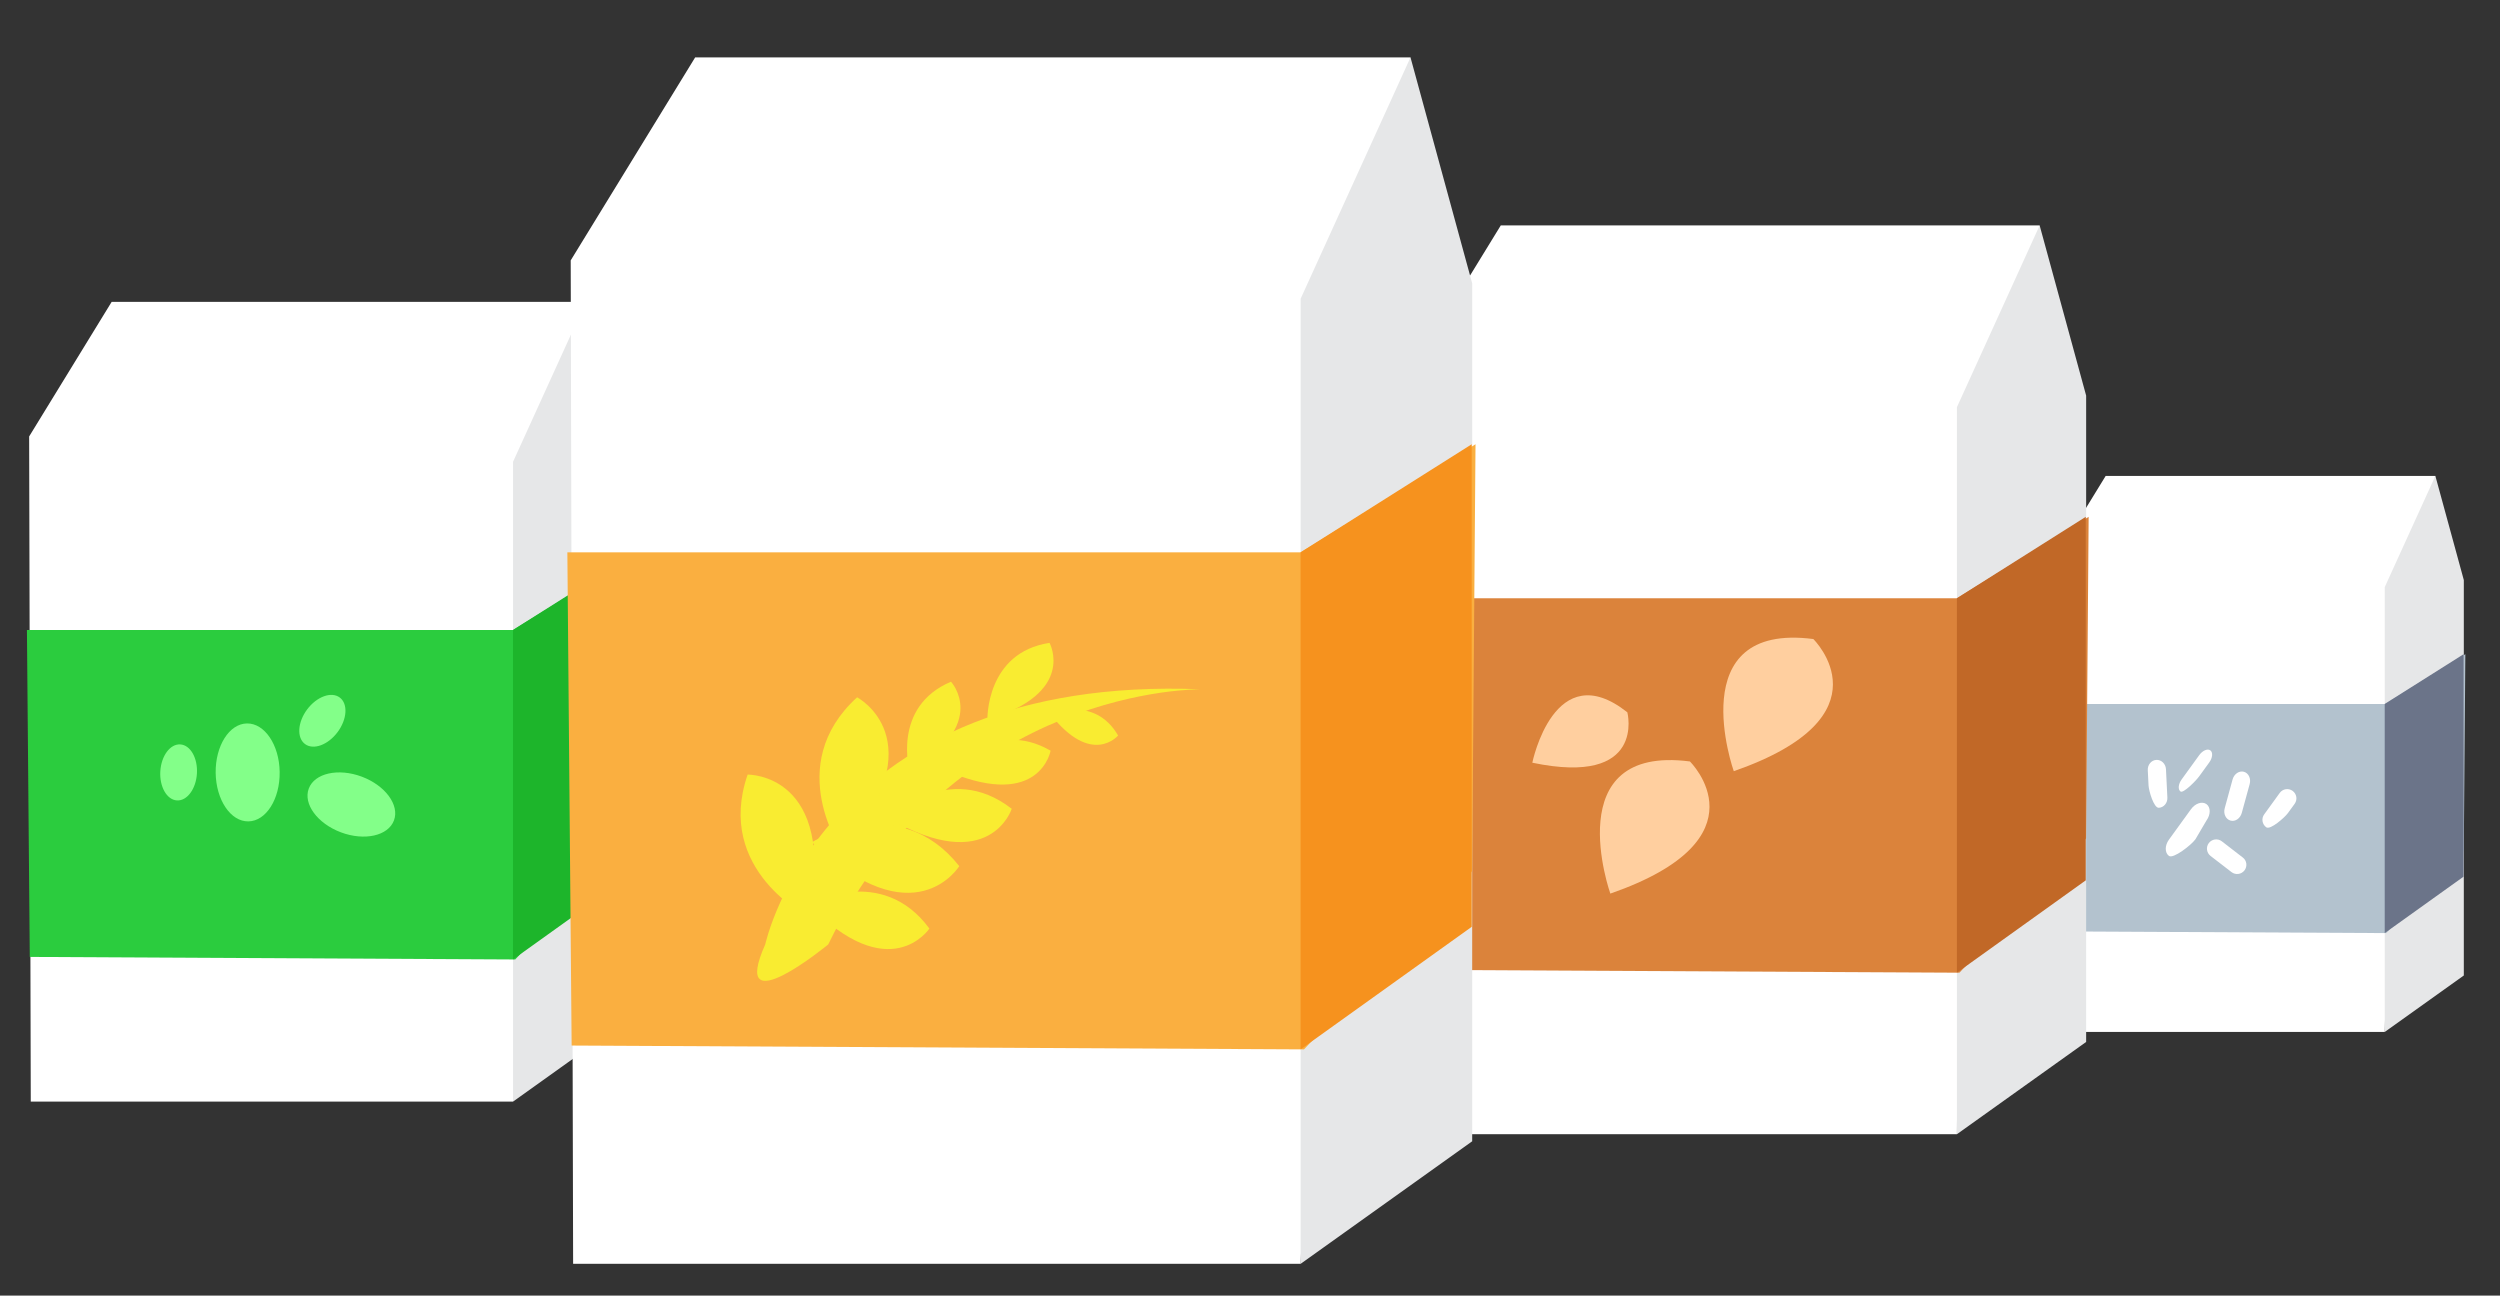 <?xml version="1.0" encoding="utf-8"?>
<!-- Generator: Adobe Illustrator 16.0.0, SVG Export Plug-In . SVG Version: 6.00 Build 0)  -->
<!DOCTYPE svg PUBLIC "-//W3C//DTD SVG 1.1//EN" "http://www.w3.org/Graphics/SVG/1.1/DTD/svg11.dtd">
<svg version="1.1" id="Layer_1" xmlns="http://www.w3.org/2000/svg" xmlns:xlink="http://www.w3.org/1999/xlink" x="0px" y="0px"
	 width="548px" height="284px" viewBox="0 0 548 284" enable-background="new 0 0 548 284" xml:space="preserve">
<rect x="0" y="0" width="548" height="284" fill="#333333" stroke="none"/>
<g>
	<polygon fill="#E6E7E8" points="533.832,104.32 540.068,127.146 540.068,213.826 522.736,226.204 516.277,123.66 	"/>
	<polygon fill="#FFFFFF" points="449.23,226.204 522.736,226.204 522.736,128.695 533.832,104.32 461.564,104.32 448.988,124.825 	
		"/>
	<polygon fill="#B3C2CE" points="448.651,154.315 522.73,154.315 540.404,143.399 540.062,186.519 523.072,204.535 449.088,204.149 
			"/>
	<polygon fill="#6B7489" points="522.73,154.315 522.73,204.535 540.019,192.158 540.019,143.399 	"/>
	<path fill="#FFFFFF" d="M491.397,178.193c-0.336,1.207-1.431,1.966-2.464,1.68l0,0c-1.033-0.28-1.612-1.494-1.276-2.707l1.724-6.31
		c0.337-1.213,1.444-1.967,2.478-1.686l0,0c1.033,0.286,1.6,1.493,1.269,2.707L491.397,178.193z"/>
	<path fill="#FFFFFF" d="M475.088,174.813c0.067,1.189-0.778,2.204-1.88,2.253l0,0c-1.102,0.056-2.185-3.703-2.246-4.891
		l-0.169-3.354c-0.056-1.188,0.784-2.197,1.886-2.252l0,0c1.103-0.056,2.042,0.865,2.104,2.053L475.088,174.813z"/>
	<path fill="#FFFFFF" d="M482.051,170.184c-0.74,1.02-3.466,3.753-4.076,3.317l0,0c-0.61-0.442-0.504-1.624,0.243-2.651l3.845-5.314
		c0.734-1.021,1.83-1.5,2.44-1.058l0,0c0.609,0.448,0.504,1.636-0.237,2.651L482.051,170.184z"/>
	<path fill="#FFFFFF" d="M481.235,183.974c-0.933,1.288-4.854,4.331-5.794,3.646l0,0c-0.939-0.678-0.946-2.277-0.013-3.56
		l4.843-6.689c0.933-1.288,2.451-1.779,3.385-1.107l0,0c0.939,0.685,0.946,2.278,0.013,3.573L481.235,183.974z"/>
	<path fill="#FFFFFF" d="M501.504,178.236c-0.653,0.903-3.834,3.759-4.742,3.106l0,0c-0.909-0.66-1.107-1.93-0.454-2.825
		l3.409-4.705c0.648-0.908,1.917-1.108,2.82-0.454l0,0c0.902,0.654,1.113,1.917,0.454,2.832L501.504,178.236z"/>
	<path fill="#FFFFFF" d="M484.553,187.621c-0.884-0.678-1.052-1.948-0.374-2.832l0,0c0.679-0.883,1.954-1.058,2.838-0.379
		l4.599,3.553c0.896,0.672,1.052,1.941,0.373,2.831l0,0c-0.679,0.884-1.953,1.052-2.837,0.374L484.553,187.621z"/>
</g>
<g>
	<polygon fill="#E6E7E8" points="128.416,66.172 137.377,99.012 137.377,223.664 112.455,241.475 103.169,94.002 	"/>
	<polygon fill="#FFFFFF" points="6.744,241.475 112.455,241.475 112.455,101.233 128.416,66.172 24.474,66.172 6.389,95.67 	"/>
	<polygon fill="#2BCC3E" points="5.904,138.092 112.447,138.092 137.862,122.392 137.371,184.41 112.939,210.315 6.526,209.756 	"/>
	<polygon fill="#1DB52B" points="112.447,138.092 112.447,210.315 137.309,192.506 137.309,122.392 	"/>
	<path fill="#83FF89" d="M73.996,160.482c-2.104,2.819-5.308,3.99-7.144,2.607c-1.842-1.375-1.624-4.773,0.479-7.591
		c2.109-2.808,5.302-3.977,7.144-2.602C76.317,154.272,76.1,157.669,73.996,160.482z"/>
	<path fill="#83FF89" d="M43.167,169.555c-0.205,3.392-2.166,6.031-4.381,5.899c-2.215-0.136-3.846-2.993-3.647-6.384
		c0.206-3.392,2.16-6.031,4.375-5.894C41.736,163.307,43.366,166.164,43.167,169.555z"/>
	<path fill="#83FF89" d="M79.311,170.246c5.146,1.936,8.308,6.224,7.044,9.591c-1.257,3.378-6.46,4.549-11.619,2.613
		s-8.32-6.23-7.051-9.603C68.949,169.48,74.146,168.311,79.311,170.246z"/>
	<path fill="#83FF89" d="M47.274,169.413c-0.081-5.924,2.988-10.785,6.864-10.834c3.871-0.056,7.088,4.698,7.163,10.635
		c0.087,5.937-2.981,10.785-6.858,10.834C50.566,180.11,47.355,175.343,47.274,169.413z"/>
</g>
<g>
	<polygon fill="#E6E7E8" points="447.09,49.408 457.283,86.715 457.283,228.394 428.956,248.618 418.396,81.027 	"/>
	<polygon fill="#FFFFFF" points="308.814,248.618 428.956,248.618 428.956,89.254 447.09,49.408 328.971,49.408 308.417,82.924 	"/>
	<polygon fill="#DB833B" points="307.862,131.134 428.95,131.134 457.831,113.287 457.271,183.762 429.503,213.216 308.566,212.582 
			"/>
	<polygon fill="#C16827" points="428.95,131.134 428.95,213.216 457.196,192.973 457.196,113.287 	"/>
	<path fill="#FFCF9F" d="M335.885,167.185c0,0,4.822-23.722,20.829-11.045C356.714,156.139,360.951,172.43,335.885,167.185z"/>
	<path fill="#FFCF9F" d="M380.043,169.045c0,0-11.606-32.733,17.438-28.969C397.48,140.077,414.743,156.966,380.043,169.045z"/>
	<path fill="#FFCF9F" d="M352.986,195.878c0,0-11.6-32.727,17.442-28.968C370.428,166.911,387.691,183.806,352.986,195.878z"/>
</g>
<g>
	<polygon fill="#E6E7E8" points="309.182,12.58 322.705,62.109 322.705,250.168 285.105,277.026 271.09,54.554 	"/>
	<polygon fill="#FFFFFF" points="125.628,277.026 285.105,277.026 285.105,65.469 309.182,12.58 152.381,12.58 125.099,57.075 	"/>
	<polygon fill="#FAAF40" points="124.365,121.066 285.092,121.066 323.433,97.38 322.692,190.938 285.833,230.024 125.304,229.184 	
		"/>
	<polygon fill="#F6921E" points="285.092,121.066 285.092,230.024 322.599,203.159 322.599,97.38 	"/>
	<path fill="#F9EC31" d="M167.739,207.018c0,0,12.745-59.28,95.586-55.926c0,0-54.159-0.896-81.777,55.926
		C181.548,207.018,159.718,224.983,167.739,207.018z"/>
	<path fill="#F9EC31" d="M177.36,201.038c0,0-20.736-10.181-13.479-31.246C163.881,169.792,183.583,169.418,177.36,201.038z"/>
	<path fill="#F9EC31" d="M184.709,186.731c0,0-13.305-18.881,3.167-33.878C187.877,152.853,205.345,161.976,184.709,186.731z"/>
	<path fill="#F9EC31" d="M199.401,169.088c0,0-3.995-14.139,9.055-19.658C208.457,149.431,217.013,158.59,199.401,169.088z"/>
	<path fill="#F9EC31" d="M177.192,198.193c0,0,16.055-8.936,26.529,5.352C203.721,203.545,195.045,216.601,177.192,198.193z"/>
	<path fill="#F9EC31" d="M177.976,184.602c0,0,18.986-11.531,32.298,5.252C210.274,189.854,200.385,206.022,177.976,184.602z"/>
	<path fill="#F9EC31" d="M194.859,179.406c0,0,12.962-12.968,26.914-2.116C221.773,177.291,217.019,192.188,194.859,179.406z"/>
	<path fill="#F9EC31" d="M208.313,169.312c0,0,9.247-12.147,21.979-4.76C230.293,164.552,228.034,177.384,208.313,169.312z"/>
	<path fill="#F9EC31" d="M216.441,157.744c0,0-0.392-14.686,13.615-16.828C230.056,140.917,236.093,151.9,216.441,157.744z"/>
	<path fill="#F9EC31" d="M230.18,156.443c0,0,9.796-4.107,14.905,4.786C245.085,161.229,239.254,168.168,230.18,156.443z"/>
</g>
</svg>
